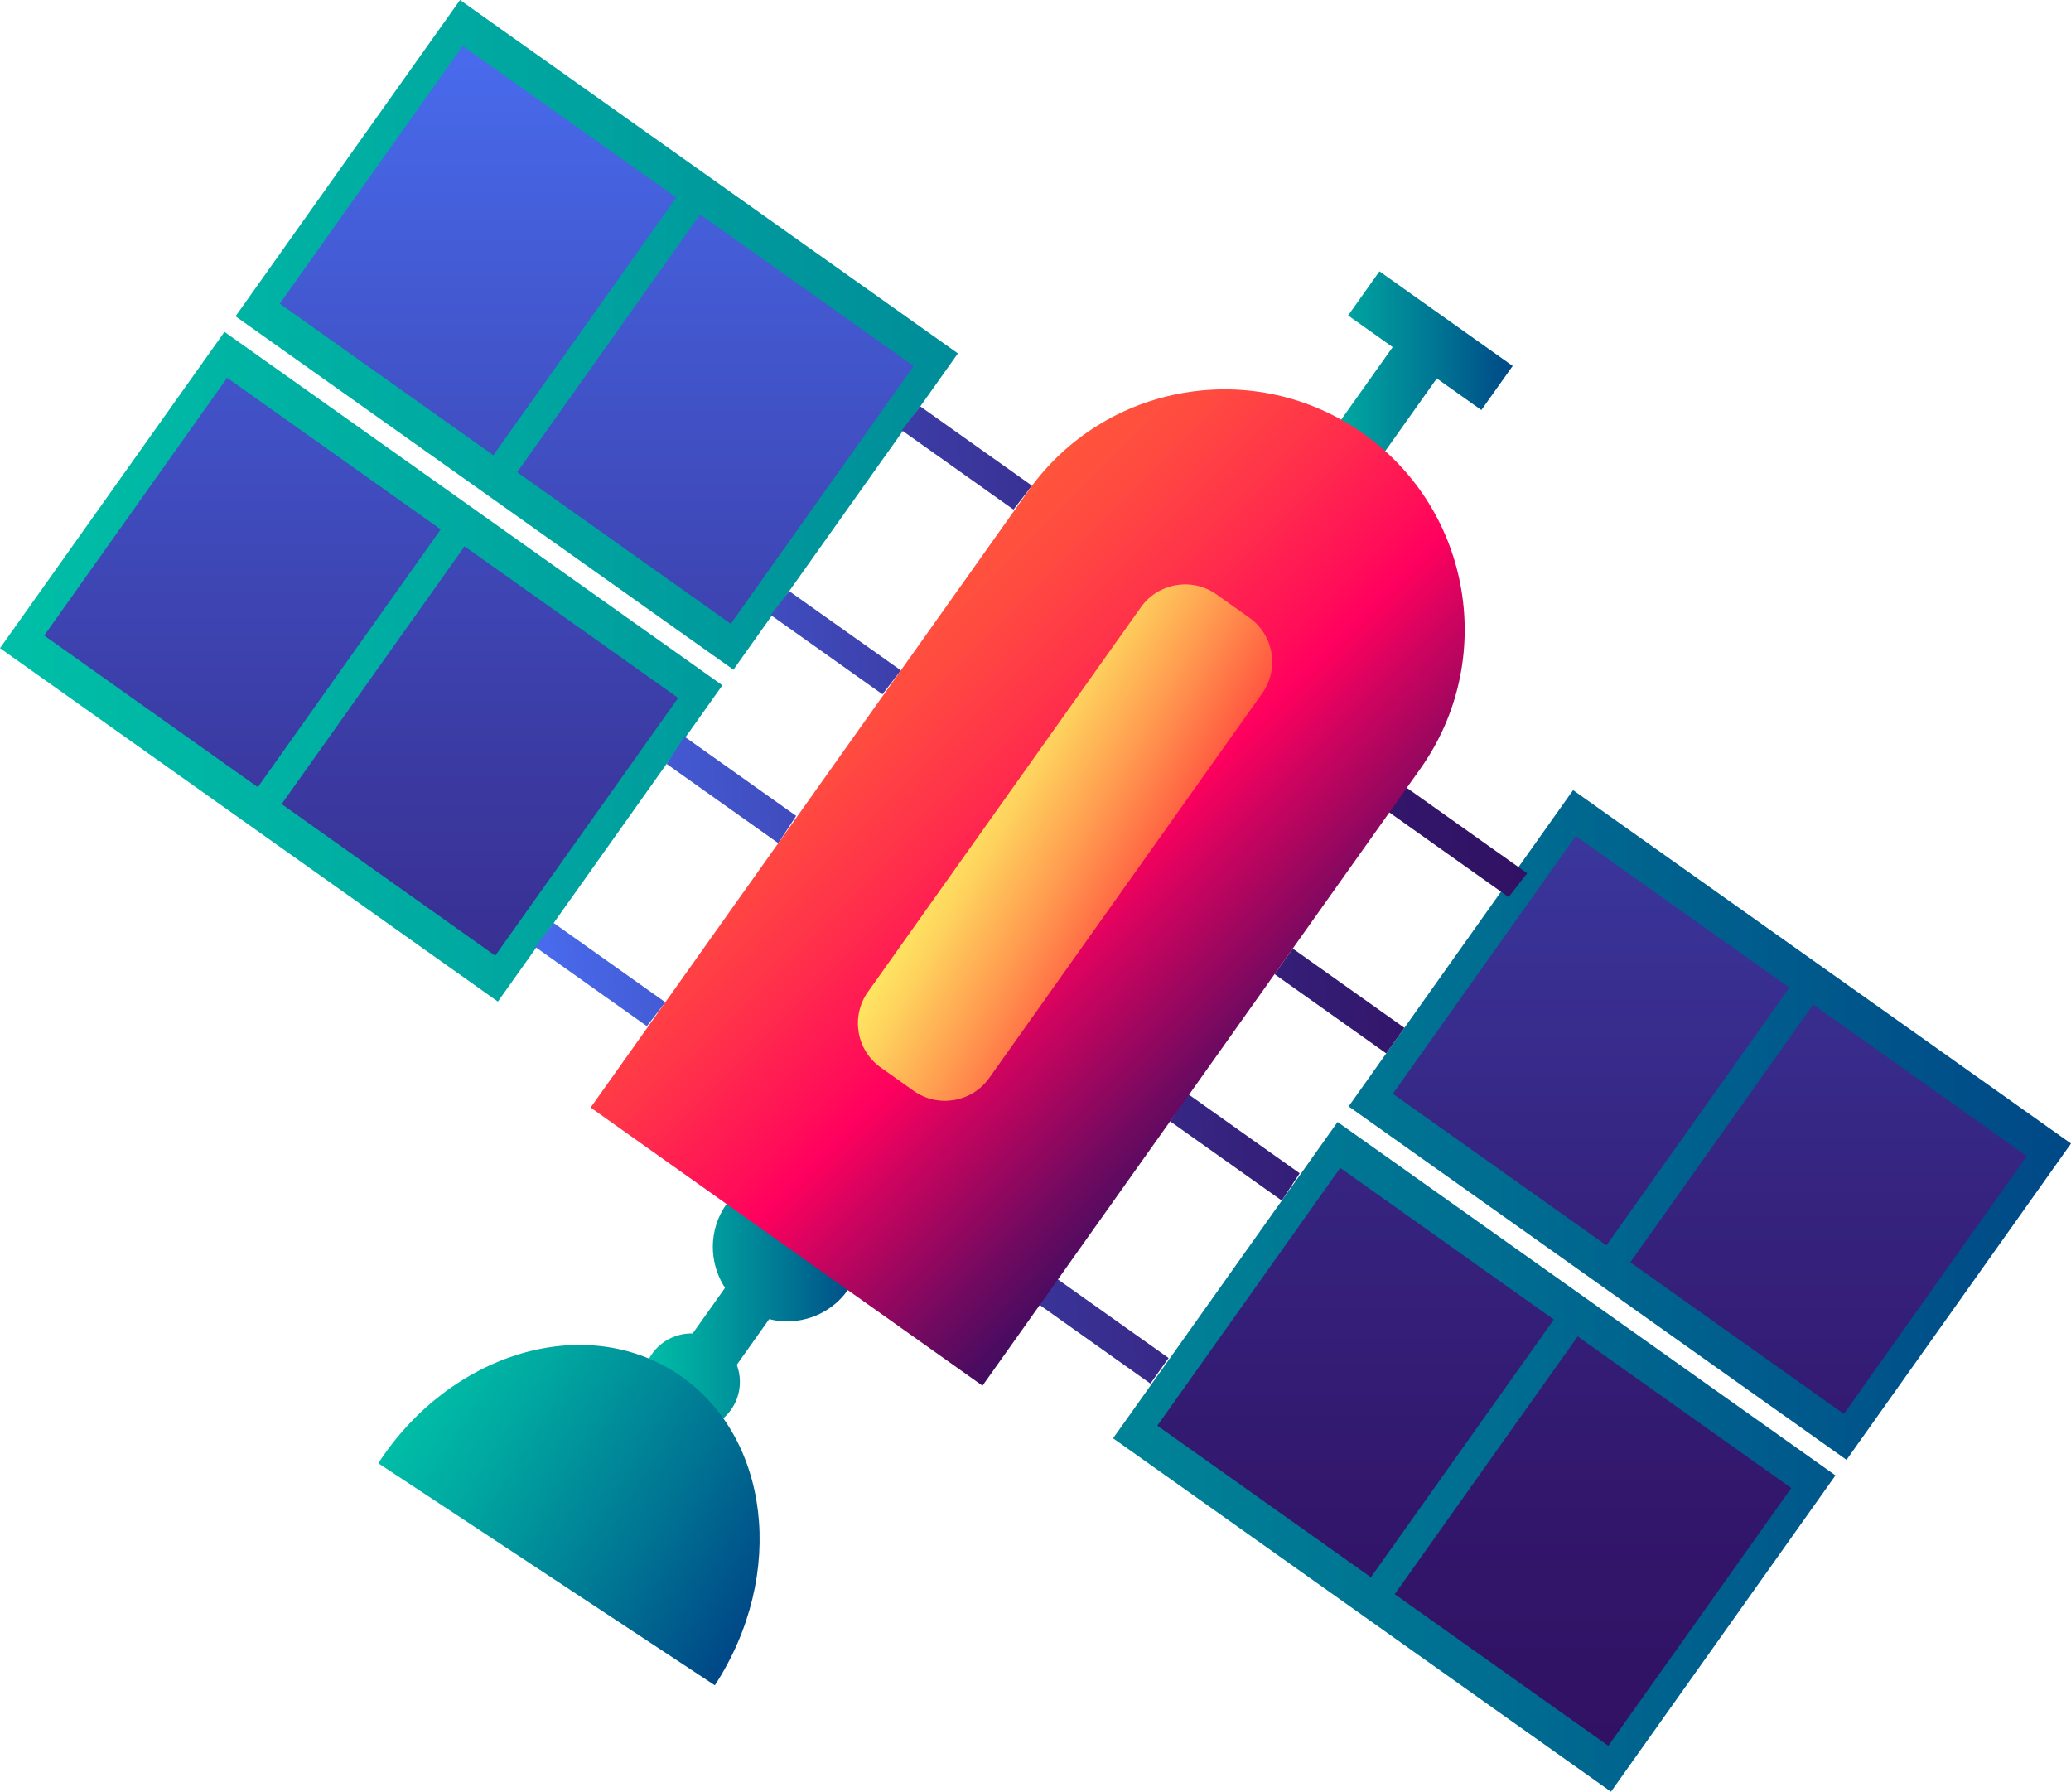 <?xml version="1.0" encoding="iso-8859-1"?>
<!-- Generator: Adobe Illustrator 19.0.0, SVG Export Plug-In . SVG Version: 6.00 Build 0)  -->
<svg version="1.1" xmlns="http://www.w3.org/2000/svg" xmlns:xlink="http://www.w3.org/1999/xlink" x="0px" y="0px"
	 viewBox="0 0 541.652 468.558" style="enable-background:new 0 0 541.652 468.558;" xml:space="preserve">
<g id="satellite">
	<g>
		<g id="Satellite_1_">
			<linearGradient id="SVGID_1_" gradientUnits="userSpaceOnUse" x1="-1.434400e-005" y1="234.279" x2="541.652" y2="234.279">
				<stop  offset="0" style="stop-color:#00BFA7"/>
				<stop  offset="0.217" style="stop-color:#00AAA1"/>
				<stop  offset="0.661" style="stop-color:#007593"/>
				<stop  offset="1" style="stop-color:#004887"/>
			</linearGradient>
			<path style="fill:url(#SVGID_1_);" d="M541.652,299.053l-58.708,82.719l-130.22-92.428l58.708-82.715L541.652,299.053z
				 M61.601,82.714l130.222,92.424l58.708-82.715L120.31,0L61.601,82.714z M0,169.505l130.222,92.428l58.708-82.719L58.71,86.79
				L0,169.505z M291.123,376.134l130.22,92.425l58.708-82.715l-130.22-92.425L291.123,376.134z"/>
			<linearGradient id="SVGID_2_" gradientUnits="userSpaceOnUse" x1="270.827" y1="456.552" x2="270.827" y2="12.006">
				<stop  offset="0" style="stop-color:#311163"/>
				<stop  offset="0.132" style="stop-color:#32166B"/>
				<stop  offset="0.333" style="stop-color:#362480"/>
				<stop  offset="0.577" style="stop-color:#3B3AA2"/>
				<stop  offset="0.853" style="stop-color:#4359D1"/>
				<stop  offset="0.998" style="stop-color:#486BED"/>
			</linearGradient>
			<path style="fill:url(#SVGID_2_);" d="M420.152,325.691l-55.864-39.651l47.842-67.405l55.864,39.651L420.152,325.691z
				 M530.088,302.356l-55.862-39.648l-47.842,67.406l55.862,39.648L530.088,302.356z M176.871,51.657l-55.862-39.651L73.167,79.411
				l55.864,39.651L176.871,51.657z M238.966,95.728L183.104,56.08l-47.842,67.406l55.864,39.651L238.966,95.728z M115.271,138.447
				L59.407,98.796l-47.842,67.406l55.864,39.648L115.271,138.447z M177.366,182.521l-55.864-39.651l-47.84,67.405l55.862,39.648
				L177.366,182.521z M406.392,345.076l-55.862-39.651l-47.842,67.406l55.862,39.648L406.392,345.076z M468.489,389.147
				l-55.864-39.648l-47.842,67.405l55.864,39.648L468.489,389.147z"/>
			<g>
				<linearGradient id="SVGID_3_" gradientUnits="userSpaceOnUse" x1="168.2" y1="340.351" x2="225.326" y2="340.351">
					<stop  offset="0" style="stop-color:#00BFA7"/>
					<stop  offset="0.217" style="stop-color:#00AAA1"/>
					<stop  offset="0.661" style="stop-color:#007593"/>
					<stop  offset="1" style="stop-color:#004887"/>
				</linearGradient>
				<path style="fill:url(#SVGID_3_);" d="M217.134,310.263c-8.76-6.216-20.901-4.158-27.118,4.603
					c-4.772,6.721-4.652,15.424-0.389,21.923l-8.469,11.932c-4.061-0.093-8.095,1.766-10.623,5.33
					c-4.045,5.699-2.705,13.598,2.995,17.643c5.699,4.045,13.598,2.705,17.645-2.994c2.528-3.563,2.952-7.985,1.524-11.787
					l8.469-11.932c7.542,1.879,15.797-0.878,20.566-7.6C227.953,328.62,225.891,316.478,217.134,310.263z"/>
				<linearGradient id="SVGID_4_" gradientUnits="userSpaceOnUse" x1="336.796" y1="104.296" x2="395.631" y2="104.296">
					<stop  offset="0" style="stop-color:#00BFA7"/>
					<stop  offset="0.217" style="stop-color:#00AAA1"/>
					<stop  offset="0.661" style="stop-color:#007593"/>
					<stop  offset="1" style="stop-color:#004887"/>
				</linearGradient>
				<polygon style="fill:url(#SVGID_4_);" points="395.631,95.697 360.779,70.957 352.587,82.5 364.242,90.772 336.796,129.442 
					348.338,137.634 375.783,98.963 387.439,107.237 				"/>
			</g>
			
				<linearGradient id="SVGID_5_" gradientUnits="userSpaceOnUse" x1="333.192" y1="366.154" x2="578.23" y2="366.154" gradientTransform="matrix(1.064 0.046 0.046 1.032 -232.15 -164.772)">
				<stop  offset="0.003" style="stop-color:#486BED"/>
				<stop  offset="0.147" style="stop-color:#4359D1"/>
				<stop  offset="0.423" style="stop-color:#3B3AA2"/>
				<stop  offset="0.667" style="stop-color:#362480"/>
				<stop  offset="0.868" style="stop-color:#32166B"/>
				<stop  offset="1" style="stop-color:#311163"/>
			</linearGradient>
			<path style="fill:url(#SVGID_5_);" d="M335.245,313.971l-29.209-20.729l4.676-7.141l29.207,20.732L335.245,313.971z
				 M305.636,355.136l-29.209-20.729l-4.751,6.695l29.207,20.729L305.636,355.136z M139.982,247.63l29.209,20.729l4.826-6.25
				l-29.207-20.732L139.982,247.63z M174.343,199.77l29.207,20.729l4.676-7.137l-29.209-20.729L174.343,199.77z M367.312,268.791
				l-29.207-20.732l-4.753,6.695l29.207,20.729L367.312,268.791z M201.584,160.836l29.207,20.732l4.827-6.249l-29.207-20.732
				L201.584,160.836z M235.866,112.534l29.209,20.732l4.826-6.253l-29.207-20.729L235.866,112.534z M362.533,211.867l32.03,22.735
				l4.851-6.236l-32.028-22.731L362.533,211.867z"/>
			<linearGradient id="SVGID_6_" gradientUnits="userSpaceOnUse" x1="336.995" y1="282.35" x2="225.332" y2="170.687">
				<stop  offset="0.003" style="stop-color:#420C60"/>
				<stop  offset="0.105" style="stop-color:#680A60"/>
				<stop  offset="0.331" style="stop-color:#C7045F"/>
				<stop  offset="0.457" style="stop-color:#FF005E"/>
				<stop  offset="0.518" style="stop-color:#FF0D59"/>
				<stop  offset="0.728" style="stop-color:#FF3349"/>
				<stop  offset="0.896" style="stop-color:#FF4B40"/>
				<stop  offset="1" style="stop-color:#FF543C"/>
			</linearGradient>
			<path style="fill:url(#SVGID_6_);" d="M356.608,113.422c-28.3-20.089-67.526-13.428-87.614,14.87l0,0L154.475,289.639
				l102.488,72.743L371.48,201.038l0.002-0.003C391.568,172.733,384.908,133.508,356.608,113.422z"/>
			<linearGradient id="SVGID_7_" gradientUnits="userSpaceOnUse" x1="256.737" y1="207.76" x2="300.379" y2="232.957">
				<stop  offset="0" style="stop-color:#FEE662"/>
				<stop  offset="0.185" style="stop-color:#FED15D"/>
				<stop  offset="0.566" style="stop-color:#FF9B50"/>
				<stop  offset="1" style="stop-color:#FF5740"/>
			</linearGradient>
			<path style="fill:url(#SVGID_7_);" d="M298.414,158.777c4.506-6.348,13.387-7.855,19.734-3.348l8.636,6.127
				c6.35,4.508,7.857,13.387,3.351,19.736l-71.434,100.644c-4.504,6.352-13.386,7.855-19.735,3.351l-8.637-6.131
				c-6.346-4.504-7.855-13.383-3.349-19.732L298.414,158.777z"/>
		</g>
		
			<linearGradient id="SVGID_8_" gradientUnits="userSpaceOnUse" x1="-1945.711" y1="1162.761" x2="-1840.272" y2="1162.761" gradientTransform="matrix(0.846 0.534 -0.534 0.846 2380.795 412.304)">
			<stop  offset="0" style="stop-color:#00BFA7"/>
			<stop  offset="0.217" style="stop-color:#00AAA1"/>
			<stop  offset="0.661" style="stop-color:#007593"/>
			<stop  offset="1" style="stop-color:#004887"/>
		</linearGradient>
		<path style="fill:url(#SVGID_8_);" d="M98.939,382.664c18.873-28.978,53.876-39.469,78.183-23.433
			c24.306,16.037,28.712,52.528,9.839,81.506L98.939,382.664z"/>
	</g>
</g>
<g id="Layer_1">
</g>
</svg>
